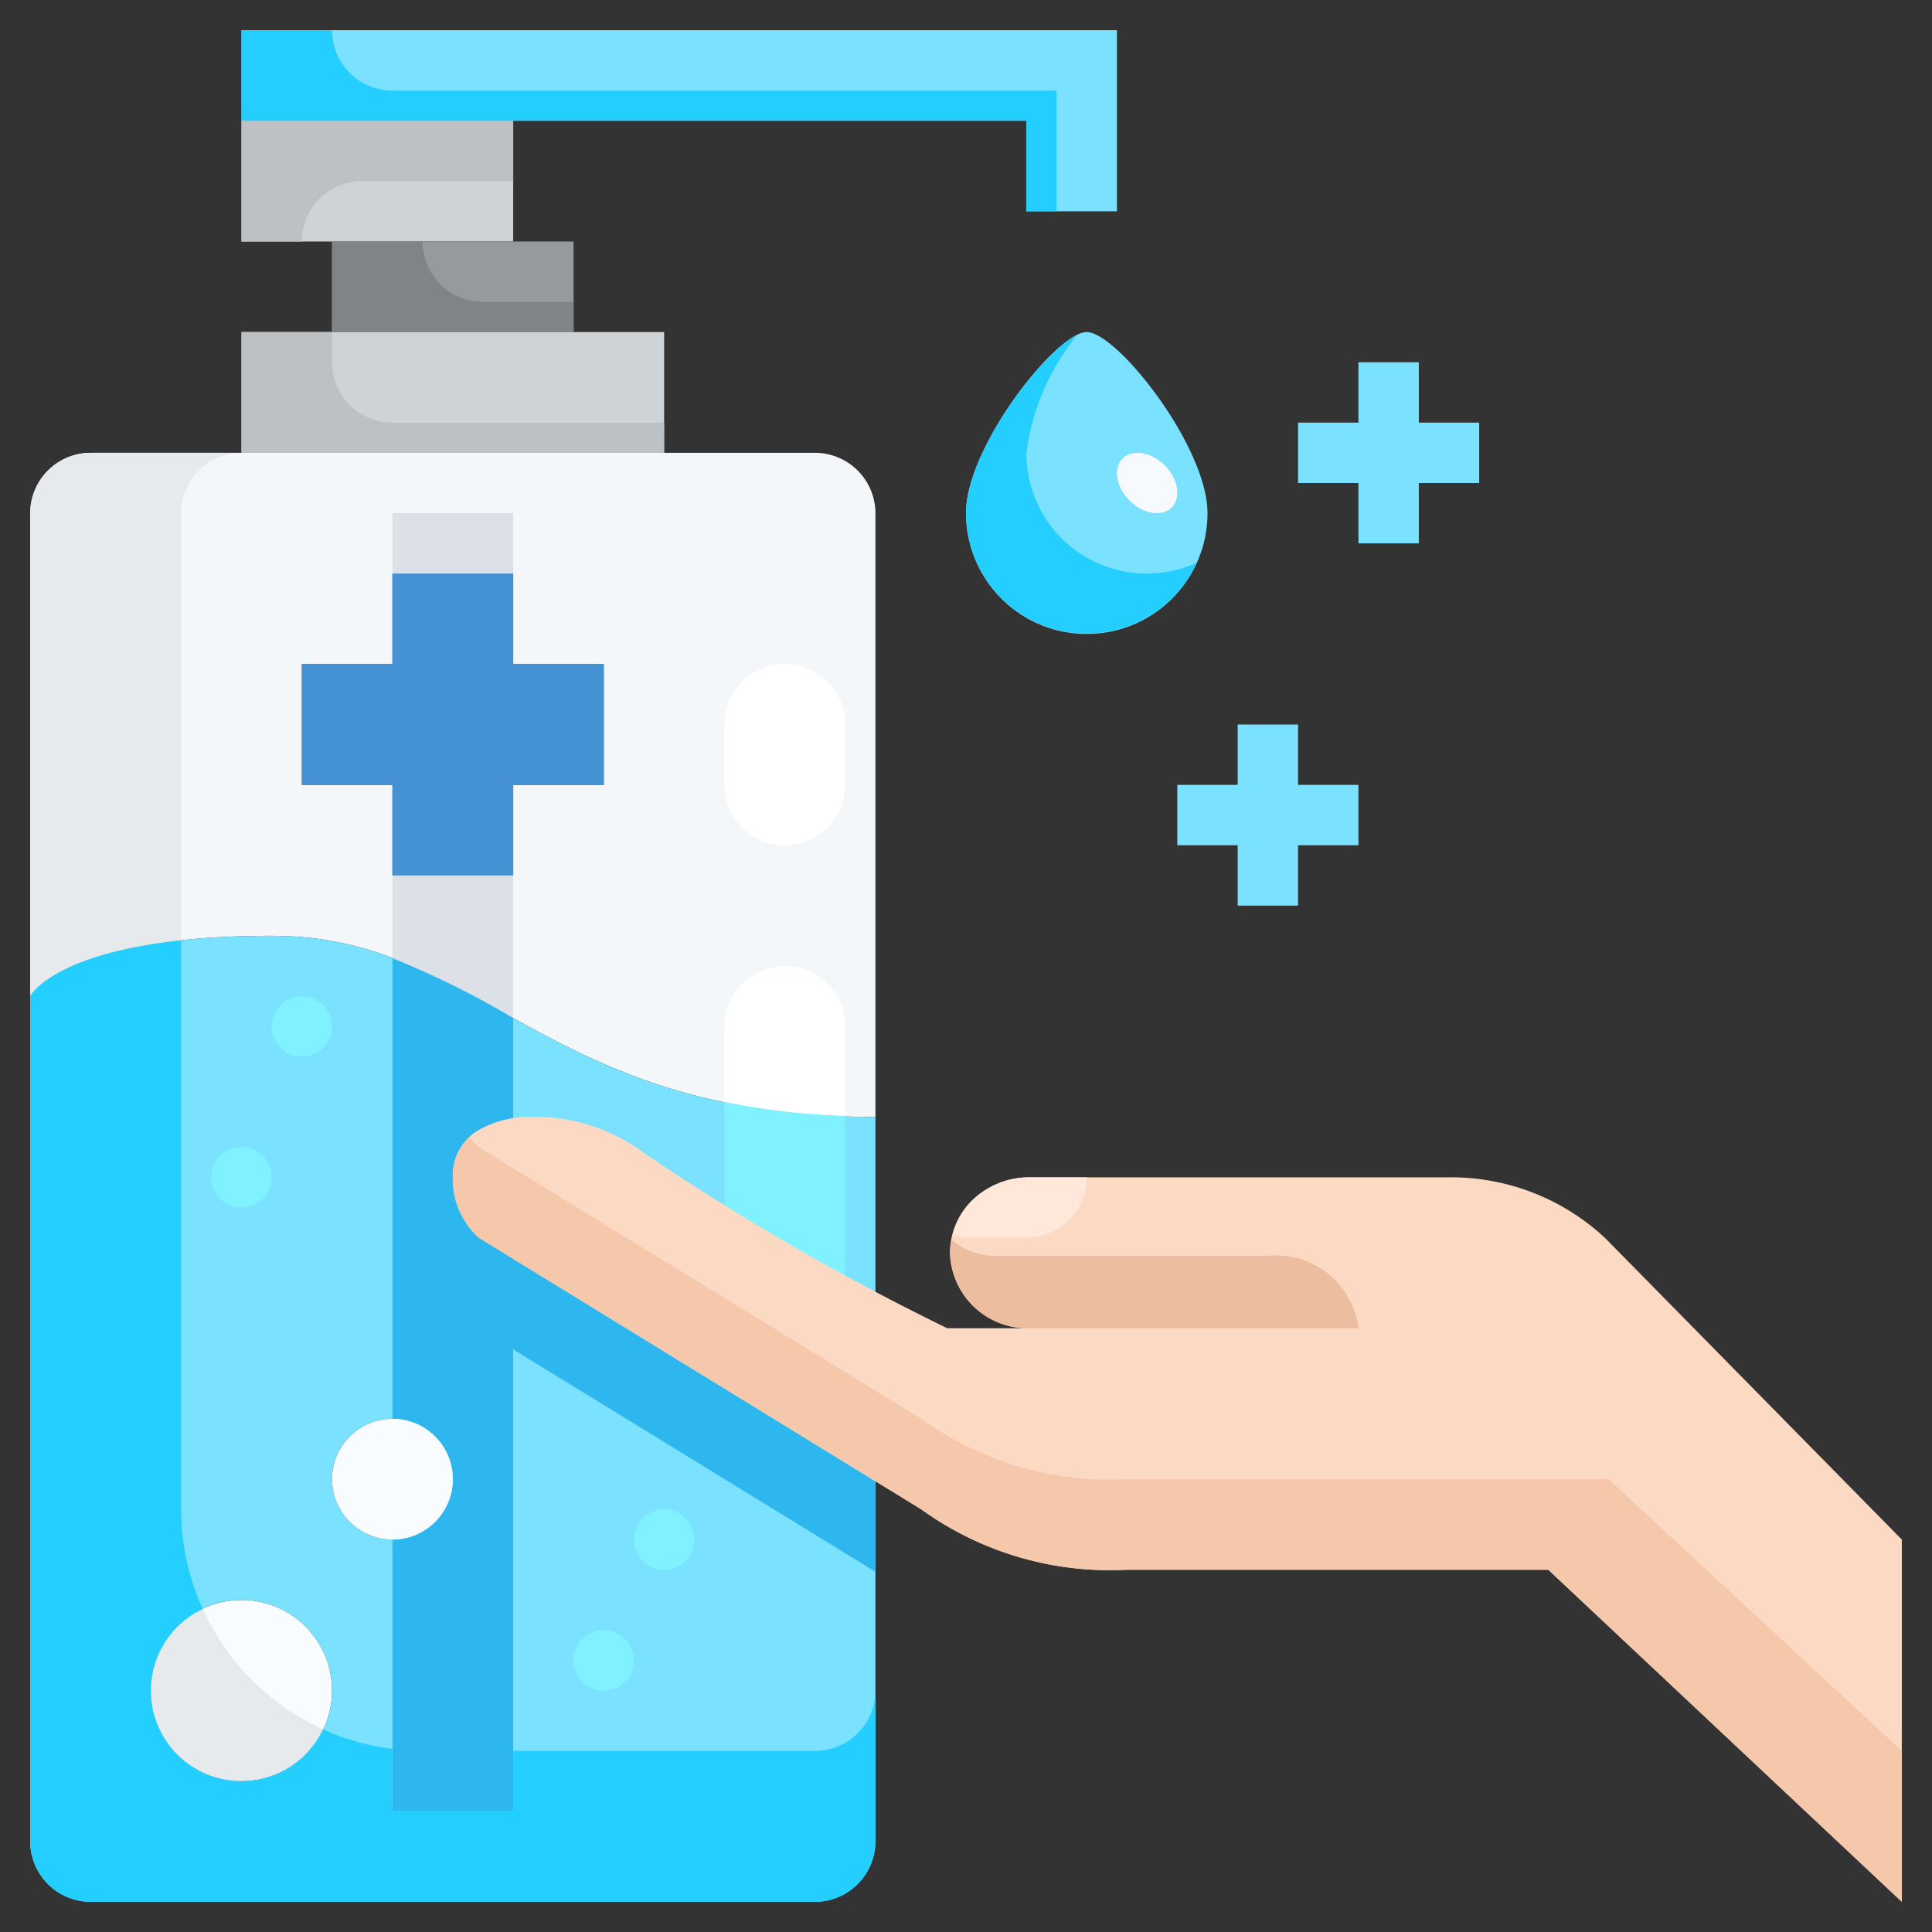 <svg xmlns="http://www.w3.org/2000/svg" viewBox="0 0 64 64"><rect x="0" y="0" width="64" height="64" fill="#333333" stroke="none"/><g id="_14-Hand_gel" data-name="14-Hand gel"><circle cx="8" cy="56" r="3" style="fill:#f8fcff"/><polygon points="17 4 17 8 11 8 8 8 8 4 17 4" style="fill:#d0d3d6"/><polygon points="19 8 19 11 11 11 11 8 17 8 19 8" style="fill:#959a9e"/><polygon points="22 11 22 15 8 15 8 11 11 11 19 11 22 11" style="fill:#d0d3d6"/><polygon points="17 4 8 4 8 1 37 1 37 7 34 7 34 4 17 4" style="fill:#7ae2ff"/><path d="M13,29h4V26h3V22H17V19H13v3H10v4h3Zm16,8c-11,0-13-6-20-6s-8,2-8,2V17a2.006,2.006,0,0,1,2-2H27a2.006,2.006,0,0,1,2,2Z" style="fill:#f3f7fa"/><path d="M40,17a4,4,0,0,1-8,0c0-2.21,3-6,4-6S40,14.79,40,17Z" style="fill:#7ae2ff"/><path d="M34,15a7.8,7.8,0,0,1,1.68-3.9c-1.2.583-3.68,3.891-3.68,5.9a4,4,0,0,0,7.641,1.641A3.987,3.987,0,0,1,34,15Z" style="fill:#24cfff"/><path d="M29,49V61a2.006,2.006,0,0,1-2,2H3a2.006,2.006,0,0,1-2-2V33s1-2,8-2,9,6,20,6ZM15,49a2,2,0,1,0-2,2A2.006,2.006,0,0,0,15,49Zm-4,7a3,3,0,1,0-3,3A3,3,0,0,0,11,56Z" style="fill:#7ae2ff"/><path d="M5,56a2.995,2.995,0,0,0,5.7,1.283A8.025,8.025,0,0,1,6.717,53.3,2.988,2.988,0,0,0,5,56Z" style="fill:#e6eaed"/><path d="M6,31.151V17a2,2,0,0,1,2-2H3a2.006,2.006,0,0,0-2,2V33S1.709,31.613,6,31.151Z" style="fill:#e6eaed"/><path d="M27,58H14a7.963,7.963,0,0,1-3.3-.717A2.995,2.995,0,1,1,6.717,53.3,7.963,7.963,0,0,1,6,50V31.151C1.709,31.613,1,33,1,33V61a2.006,2.006,0,0,0,2,2H27a2.006,2.006,0,0,0,2-2V56A2,2,0,0,1,27,58Z" style="fill:#24cfff"/><path d="M26,22a2,2,0,0,0-2,2v2a2,2,0,0,0,4,0V24A2,2,0,0,0,26,22Z" style="fill:#fff"/><path d="M28,34a2,2,0,0,0-4,0v2.507a23.692,23.692,0,0,0,4,.459Z" style="fill:#fff"/><path d="M26,44a2,2,0,0,0,2-2V36.966a23.692,23.692,0,0,1-4-.459V42A2,2,0,0,0,26,44Z" style="fill:#80f2ff"/><path d="M15.86,41a2.266,2.266,0,0,1-.3-.333A1.735,1.735,0,0,0,15,42a2.62,2.62,0,0,0,.86,2L29,52.067v-3Z" style="fill:#2eb7ee"/><rect x="13" y="17" width="4" height="43" style="fill:#dbe1e6"/><path d="M15,49a2.006,2.006,0,0,1-2,2v9h4V33.723a29.838,29.838,0,0,0-4-1.984V47A2.006,2.006,0,0,1,15,49Z" style="fill:#2eb7ee"/><polygon points="20 22 20 26 17 26 17 29 13 29 13 26 10 26 10 22 13 22 13 19 17 19 17 22 20 22" style="fill:#4492d4"/><circle cx="13" cy="49" r="2" style="fill:#f8fcff"/><path d="M34.1,44a2.57,2.57,0,0,1-2.63-2.5,2.418,2.418,0,0,1,.77-1.77A2.721,2.721,0,0,1,34.1,39H48.04a7.479,7.479,0,0,1,5.14,2.02L63,51V63L51.29,52H37.33a10.68,10.68,0,0,1-6.81-2L15.86,41A2.62,2.62,0,0,1,15,39a1.729,1.729,0,0,1,.78-1.52A3.405,3.405,0,0,1,17.67,37h.06a5.959,5.959,0,0,1,3.58,1.18A82.612,82.612,0,0,0,31.38,44Z" style="fill:#fcd9c2"/><path d="M34.1,44H45a2.75,2.75,0,0,0-3-2.4H33a2.227,2.227,0,0,1-1.484-.537,2.435,2.435,0,0,0-.046.437A2.57,2.57,0,0,0,34.1,44Z" style="fill:#edbd9f"/><path d="M37.33,49a10.68,10.68,0,0,1-6.81-2L15.86,38a2.266,2.266,0,0,1-.3-.333A1.735,1.735,0,0,0,15,39a2.62,2.62,0,0,0,.86,2l14.66,9a10.68,10.68,0,0,0,6.81,2H51.29L63,63V58l-9.71-9Z" style="fill:#f5c8ab"/><path d="M34,41a2,2,0,0,0,2-2H34.1a2.721,2.721,0,0,0-1.86.73,2.417,2.417,0,0,0-.678,1.159A.984.984,0,0,0,32,41Z" style="fill:#ffe8da"/><path d="M11,11v1a2,2,0,0,0,2,2h9v1H8V11Z" style="fill:#bec1c4"/><path d="M14,8h0a2,2,0,0,0,2,2h3v1H11V8Z" style="fill:#7f8487"/><path d="M17,4H8V8h2a2,2,0,0,1,2-2h5Z" style="fill:#bec1c4"/><path d="M11,1h0a2,2,0,0,0,2,2H35V7H34V4H8V1Z" style="fill:#24cfff"/><circle cx="20" cy="55" r="1" style="fill:#80f2ff"/><circle cx="10" cy="34" r="1" style="fill:#80f2ff"/><circle cx="8" cy="39" r="1" style="fill:#80f2ff"/><circle cx="22" cy="51" r="1" style="fill:#80f2ff"/><polygon points="45 26 43 26 43 24 41 24 41 26 39 26 39 28 41 28 41 30 43 30 43 28 45 28 45 26" style="fill:#7ae2ff"/><polygon points="49 14 47 14 47 12 45 12 45 14 43 14 43 16 45 16 45 18 47 18 47 16 49 16 49 14" style="fill:#7ae2ff"/><ellipse cx="38" cy="16" rx="0.825" ry="1.148" transform="translate(-0.178 31.569) rotate(-45.02)" style="fill:#f6fafd"/></g></svg>